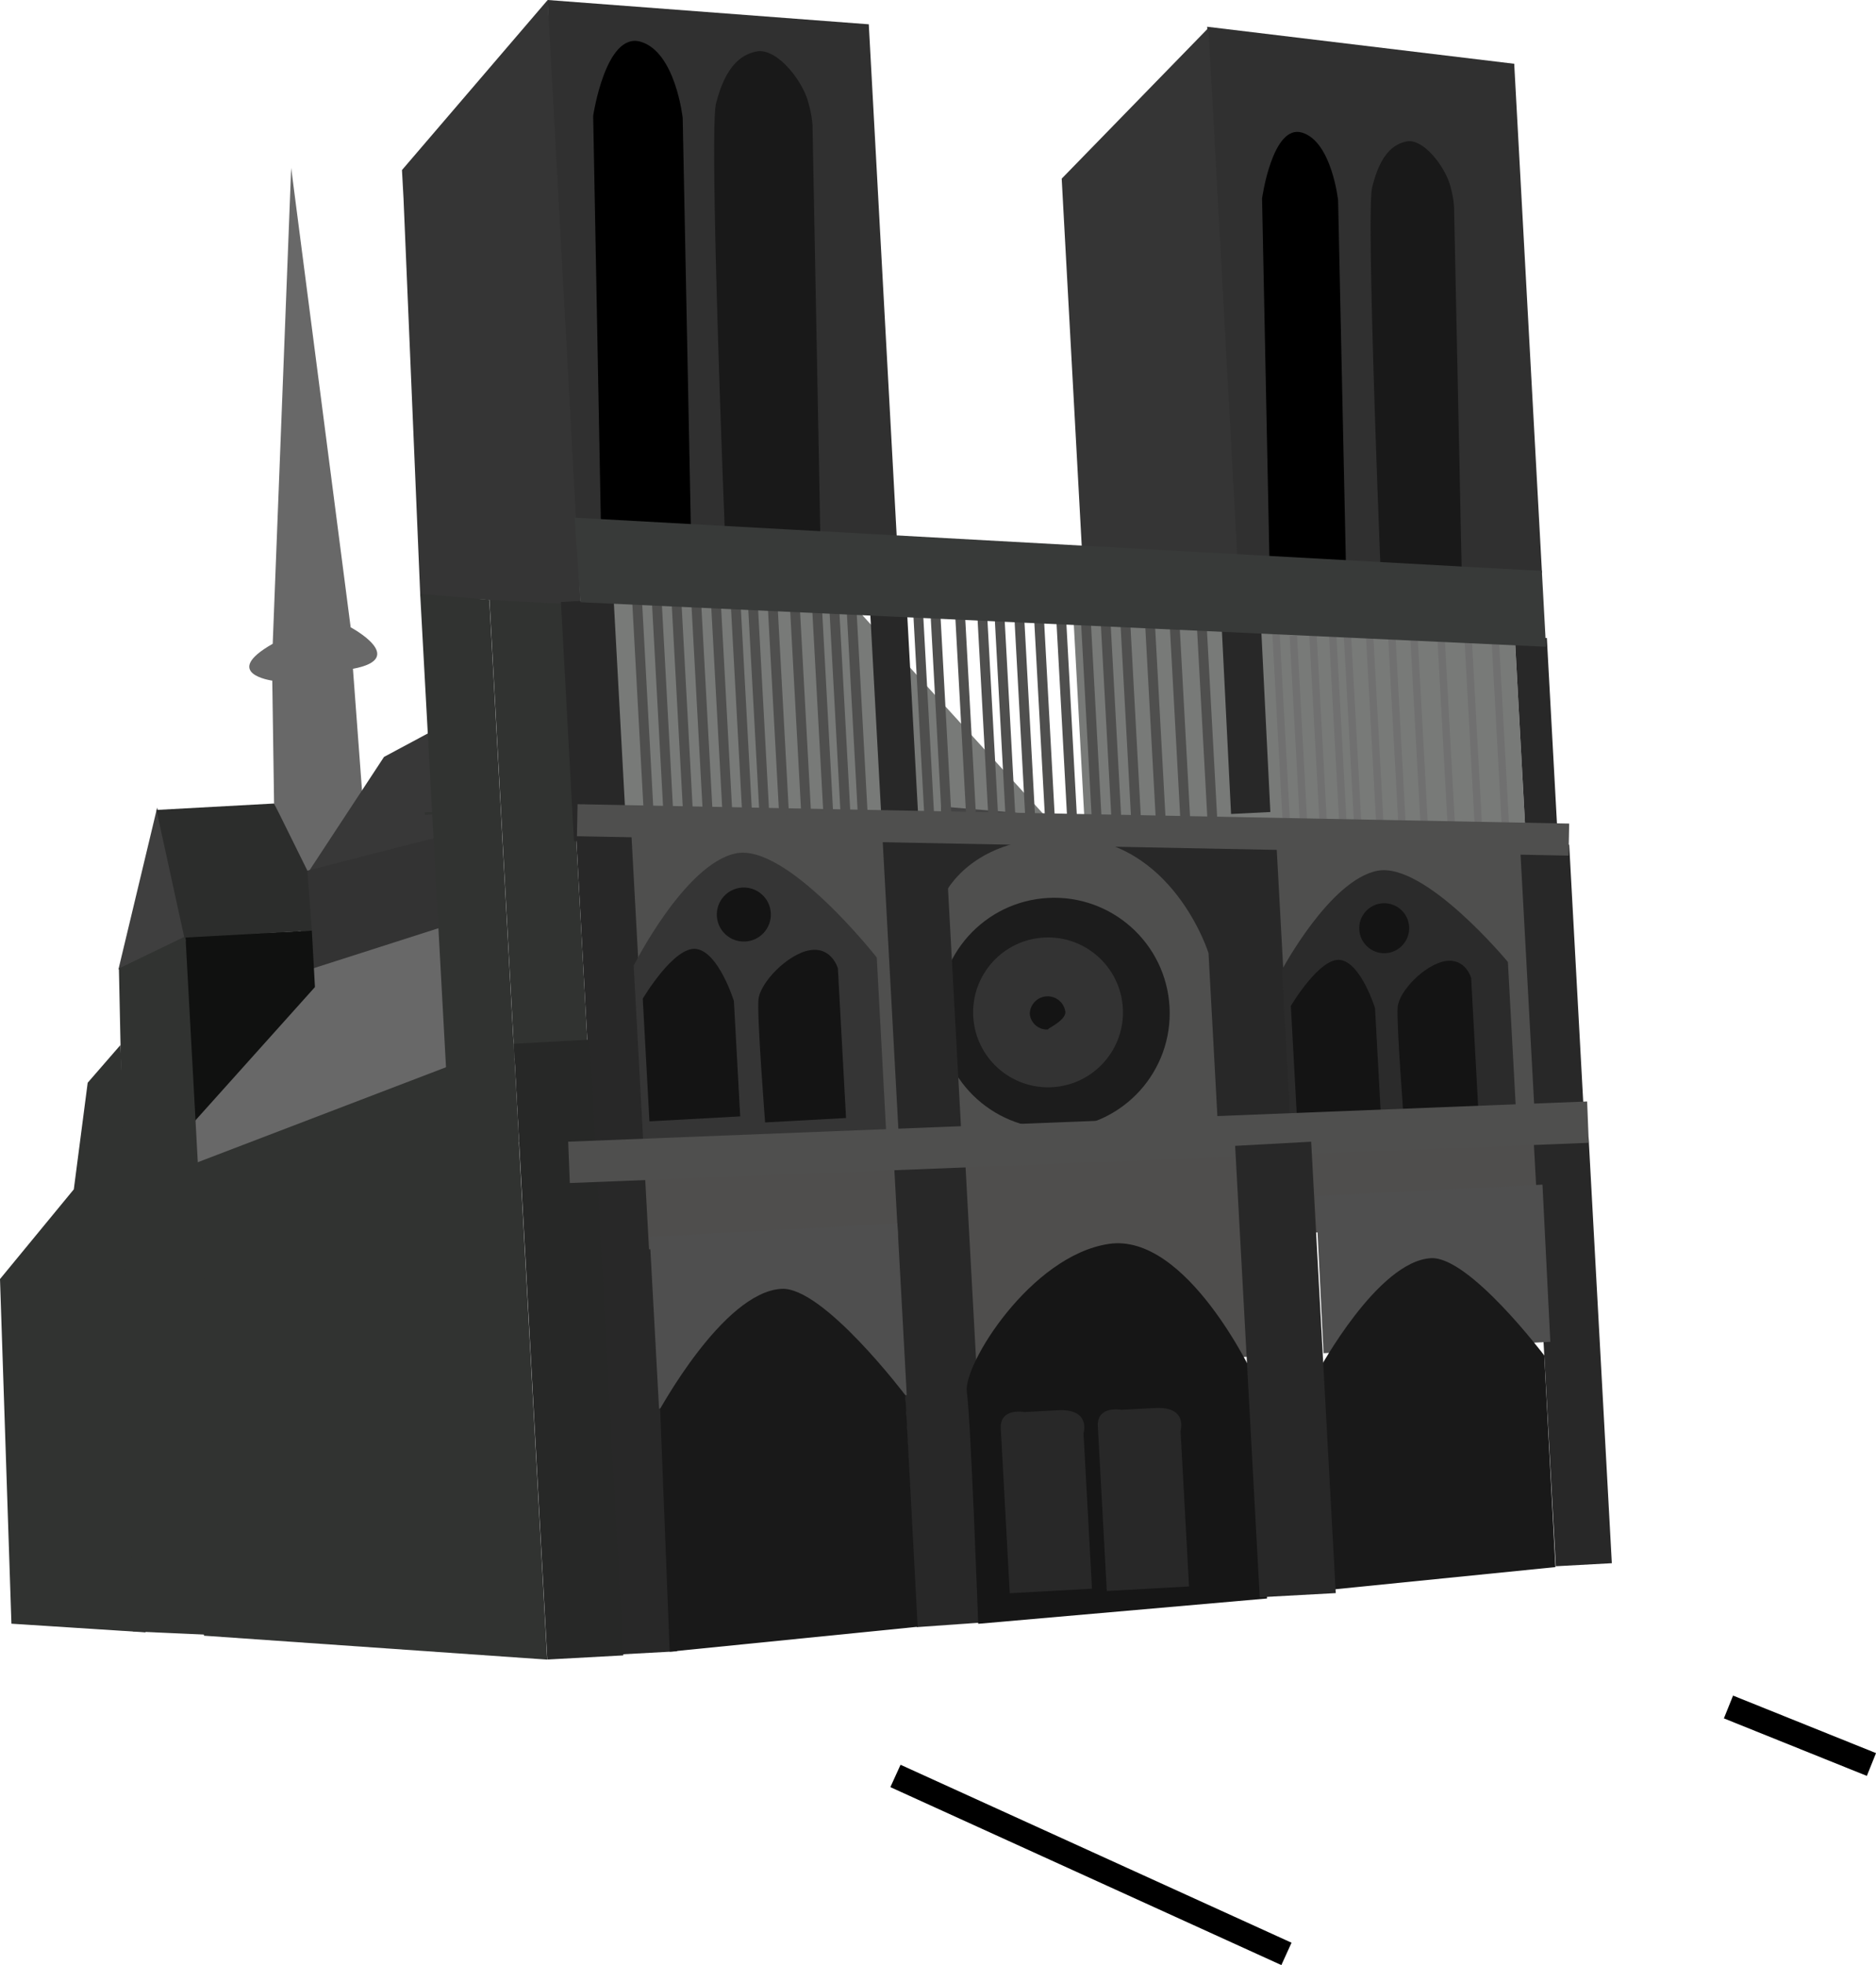 <svg id="Layer_4" data-name="Layer 4" xmlns="http://www.w3.org/2000/svg" viewBox="0 0 763.76 799.84"><defs><style>.cls-1{fill:#313331;}.cls-2{fill:#272827;}.cls-3{fill:#686868;}.cls-4{fill:#383838;}.cls-5{fill:#333;}.cls-6{fill:#787a78;}.cls-7{fill:#444;}.cls-8{fill:#707070;}.cls-9{fill:#4f4f4e;}.cls-10,.cls-17{fill:none;}.cls-11{fill:#303030;}.cls-12{fill:#101110;}.cls-13{fill:#3f3f3f;}.cls-14{fill:#353535;}.cls-15{fill:#191919;}.cls-16{fill:#4f4e4d;}.cls-17{stroke:#000;stroke-miterlimit:10;stroke-width:10px;}.cls-18{fill:#1c1c1c;}.cls-19{fill:#282828;}.cls-20{fill:#4f4f4f;}.cls-21{fill:#161616;}.cls-22{fill:#141414;}.cls-23{fill:#2b2b2b;}.cls-24{fill:#383a39;}.cls-25{fill:#2c2d2c;}</style></defs><title>church</title><rect class="cls-1" x="644.87" y="518.86" width="30" height="194" transform="translate(911.56 912.2) rotate(176.88)"/><rect class="cls-2" x="649.78" y="519.22" width="2" height="7" transform="matrix(-1, 0.05, -0.05, -1, 888.32, 726.55)"/><polyline class="cls-1" points="53.91 664.36 4.65 660.89 0 520.61 30.05 484.09 35.7 440.7 49.04 425.35 59.26 664.41 4.65 660.89"/><path class="cls-3" d="M584.44,554.88l3.72,49.87L566,640l-13.67-30.3-.73-50s-21.19-2.85.18-15L559.29,351l24.22,187S607.24,550.63,584.44,554.88Z" transform="translate(-440.75 -282.66)"/><polyline class="cls-3" points="180.08 370.39 126.28 394.17 75.81 460.01 76.64 475.18 183.62 435.19 180.08 370.39"/><polygon class="cls-4" points="125.88 358.32 178.46 340.67 176.1 297.5 156.34 308.08 125.19 355.49 125.88 358.32"/><polyline class="cls-5" points="179.87 377.37 121.97 395.92 123.03 354.92 177.66 340.87 179.87 374.53"/><polyline class="cls-6" points="425.35 331.97 229.91 117.3 234.34 336.96 425.35 331.97"/><rect class="cls-6" x="880.24" y="529.92" width="179" height="95" transform="translate(1528.74 818.5) rotate(176.88)"/><polygon class="cls-7" points="496.47 461.79 388.05 465.44 386.4 434.8 383.09 328.26 489.73 337.15 496.47 461.79"/><rect class="cls-8" x="1050.11" y="542.97" width="3" height="78" transform="translate(1692.6 823.12) rotate(176.88)"/><rect class="cls-8" x="1038.96" y="540.57" width="3" height="78" transform="translate(1670.19 818.94) rotate(176.88)"/><rect class="cls-8" x="1027.97" y="541.17" width="3" height="78" transform="translate(1648.27 820.74) rotate(176.88)"/><rect class="cls-8" x="1016.99" y="541.77" width="3" height="78" transform="translate(1626.36 822.53) rotate(176.88)"/><rect class="cls-8" x="1008" y="542.26" width="3" height="78" transform="translate(1608.42 824) rotate(176.88)"/><rect class="cls-8" x="989.87" y="540.25" width="3" height="78" transform="translate(1572.07 820.96) rotate(176.88)"/><rect class="cls-8" x="983.88" y="540.58" width="3" height="78" transform="translate(1560.11 821.94) rotate(176.88)"/><rect class="cls-8" x="975.89" y="541.01" width="3" height="78" transform="translate(1544.17 823.25) rotate(176.88)"/><rect class="cls-8" x="967.9" y="541.45" width="3" height="78" transform="translate(1528.23 824.56) rotate(176.88)"/><rect class="cls-8" x="960.8" y="539.83" width="3" height="78" transform="translate(1513.96 821.71) rotate(176.88)"/><rect class="cls-8" x="998.85" y="539.76" width="3" height="78" transform="translate(1590 819.49) rotate(176.88)"/><rect class="cls-9" x="689.61" y="620.04" width="378" height="154.13" transform="translate(1317.64 1110.08) rotate(179.9)"/><polygon class="cls-10" points="638.87 344.85 645.3 462.68 242.41 475.65 234.84 336.85 638.87 344.85"/><polygon class="cls-11" points="627.78 233.29 616.47 25.96 491.46 10.89 503.25 226.95 627.78 233.29"/><polygon class="cls-11" points="365.25 221.58 227.58 213.06 222.97 0 353.7 9.89 365.25 221.58"/><polygon class="cls-1" points="222.77 675.51 83.03 665.77 76.38 474.64 209.04 423.89 222.77 675.51"/><polygon class="cls-12" points="76.29 459.67 74.51 381.15 126.96 378.79 128.22 401.76 76.29 459.67"/><polygon class="cls-13" points="63.99 328.7 75.62 383.1 48.21 394.61 63.99 328.7"/><polygon class="cls-14" points="503.81 228.04 440.52 224.48 432.79 82.86 432.24 72.71 491.99 11.36 503.81 228.04"/><polygon class="cls-14" points="236.4 246.13 171.11 242.69 164.28 80.75 163.65 69.22 222.97 0 236.4 246.13"/><path class="cls-15" d="M1035.81,513.6l-3.08-146.66a39.91,39.91,0,0,0-1.3-7.7c-1.83-8.2-11.13-20.42-18.06-19-7.47,1.49-11.55,8.64-14,18.79s3.31,152.17,3.37,153.53c0,0,0,0,0,0l33,1.09A0,0,0,0,0,1035.81,513.6Z" transform="translate(-440.75 -282.66)"/><path d="M988.69,511.79l-3.17-147.55s-2.54-23.88-14.63-27.59-16.33,26.78-16.33,26.78l3,147.05Z" transform="translate(-440.75 -282.66)"/><path class="cls-15" d="M774.7,499.43l-3.16-165.75A43,43,0,0,0,770,325c-2.13-9.23-13-23-21.21-21.39-8.8,1.69-13.62,9.76-16.53,21.2s3.47,171.32,3.54,172.85c0,0,0,0,0,0l38.91,2.75S774.7,499.45,774.7,499.43Z" transform="translate(-440.75 -282.66)"/><path d="M722,496.75l-3.31-166.11s-2.93-26.88-17.15-31-19.3,30.2-19.3,30.2l3.14,165.56Z" transform="translate(-440.75 -282.66)"/><rect class="cls-16" x="831.5" y="753.08" width="117.5" height="85" transform="translate(1381.78 1258.81) rotate(176.88)"/><polygon class="cls-1" points="183.32 466.35 211.28 464.83 199.23 244.16 171.06 241.69 183.32 466.35"/><rect class="cls-1" x="613.69" y="613.24" width="5" height="1" transform="translate(824.15 910.34) rotate(176.88)"/><polygon class="cls-1" points="54.12 664.03 91.04 665.68 75.51 381.1 48.41 394.2 54.12 664.03"/><line class="cls-17" x1="703.7" y1="694.79" x2="761.9" y2="718.2"/><line class="cls-17" x1="364.56" y1="722.86" x2="523.74" y2="795.29"/><path class="cls-17" d="M1088,1120.29" transform="translate(-440.75 -282.66)"/><path class="cls-17" d="M1240.94,1096.92" transform="translate(-440.75 -282.66)"/><circle class="cls-18" cx="870" cy="695.03" r="47" transform="translate(-477.33 -234.23) rotate(-3.12)"/><rect class="cls-19" x="803.48" y="620.95" width="25.5" height="132" transform="translate(1227.91 1045.75) rotate(176.88)"/><rect class="cls-19" x="939.17" y="624.08" width="24.5" height="125.5" transform="translate(1498.09 1038.15) rotate(176.88)"/><rect class="cls-19" x="797.33" y="531.4" width="15" height="86" transform="translate(1199 821.45) rotate(176.88)"/><rect class="cls-19" x="678.81" y="618.83" width="22.5" height="137" transform="translate(975.78 1053.37) rotate(176.88)"/><rect class="cls-16" x="971.91" y="743.49" width="95" height="38.5" transform="translate(1638.1 1186.15) rotate(176.88)"/><polygon class="cls-19" points="392.85 470.44 403.2 660.16 373.27 662.29 365.08 503 363.39 472.05 392.85 470.44"/><polygon class="cls-19" points="264.88 474.42 264.99 476.42 266.73 508.37 275.67 672.13 242.21 673.95 231.43 476.25 264.88 474.42"/><polygon class="cls-16" points="363.84 471.02 363.89 472.02 365.58 502.98 264.23 508.51 262.49 476.55 363.84 471.02"/><rect class="cls-19" x="1062.75" y="626.97" width="20" height="116" transform="translate(1740.47 1027.82) rotate(176.88)"/><rect class="cls-19" x="1059.64" y="542.68" width="13" height="79" transform="translate(1721.66 822.75) rotate(176.88)"/><rect class="cls-19" x="938.7" y="536.18" width="16" height="82.5" transform="matrix(-1, 0.05, -0.05, -1, 1482.7, 819.76)"/><rect class="cls-19" x="671.72" y="527.07" width="21.5" height="97.5" transform="translate(954.55 830.95) rotate(176.88)"/><path class="cls-19" d="M936.46,738.48l-3.7-67.9s-14.56-46.65-57.65-47.11-51.6,27-51.6,27l-1.63-30,117.4,4.19L946,749l-8.13.94Z" transform="translate(-440.75 -282.66)"/><rect class="cls-9" x="675.7" y="613.96" width="403.78" height="13.04" transform="translate(1302.16 975.31) rotate(-178.88)"/><circle class="cls-5" cx="867.47" cy="694.67" r="30.5" transform="translate(-477.31 -234.36) rotate(-3.12)"/><rect class="cls-20" x="707.05" y="783.34" width="101" height="70" transform="translate(1117.8 1311.54) rotate(176.88)"/><polygon class="cls-19" points="646.75 462.84 656.21 636.27 633.39 637.51 625.47 492.38 623.92 464.09 646.75 462.84"/><polygon class="cls-16" points="624.33 463.15 624.38 464.06 625.93 492.36 533.28 497.41 531.68 468.2 624.33 463.15"/><rect class="cls-20" x="975.92" y="772.92" width="92.33" height="63.99" transform="matrix(-1, 0.05, -0.05, -1, 1645.74, 1270.29)"/><path class="cls-21" d="M956.59,933.29l-5.42-90.46s-27.23-58.6-59-53.86-59.4,49.31-57.8,60.24S839,943.59,839,943.59Z" transform="translate(-440.75 -282.66)"/><rect class="cls-9" x="930.21" y="536.97" width="4" height="82" transform="translate(1453.77 821.63) rotate(176.88)"/><rect class="cls-9" x="919.23" y="537.57" width="4" height="82" transform="translate(1431.85 823.43) rotate(176.88)"/><rect class="cls-9" x="909.13" y="536.12" width="4" height="82" transform="translate(1411.6 821.08) rotate(176.88)"/><rect class="cls-9" x="899.15" y="536.66" width="4" height="82" transform="translate(1391.67 822.71) rotate(176.88)"/><rect class="cls-9" x="891" y="534.1" width="4" height="82" transform="translate(1375.24 818.04) rotate(176.88)"/><rect class="cls-9" x="883.01" y="534.54" width="4" height="82" transform="translate(1359.3 819.34) rotate(176.88)"/><rect class="cls-9" x="873.02" y="535.08" width="4" height="82" transform="translate(1339.38 820.98) rotate(176.88)"/><rect class="cls-9" x="863.87" y="532.58" width="4" height="82" transform="translate(1320.95 816.47) rotate(176.88)"/><rect class="cls-9" x="855.88" y="533.01" width="4" height="82" transform="translate(1305.01 817.77) rotate(176.88)"/><rect class="cls-9" x="847.9" y="533.45" width="4" height="82" transform="translate(1289.07 819.08) rotate(176.88)"/><rect class="cls-9" x="840.91" y="533.83" width="4" height="82" transform="translate(1275.12 820.22) rotate(176.88)"/><rect class="cls-9" x="831.81" y="532.32" width="4" height="82" transform="translate(1256.86 817.71) rotate(176.88)"/><rect class="cls-9" x="821.83" y="532.87" width="4" height="82" transform="translate(1236.94 819.34) rotate(176.88)"/><rect class="cls-9" x="814.73" y="531.25" width="4" height="82" transform="translate(1222.66 816.5) rotate(176.88)"/><rect class="cls-9" x="787.69" y="531.73" width="4" height="81" transform="translate(1168.62 817.92) rotate(176.88)"/><rect class="cls-9" x="780.59" y="528.11" width="4" height="85" transform="translate(1154.34 815.08) rotate(176.88)"/><rect class="cls-9" x="773.6" y="528.49" width="4" height="85" transform="translate(1140.4 816.22) rotate(176.88)"/><rect class="cls-9" x="764.66" y="530.98" width="4" height="83" transform="translate(1122.63 819.68) rotate(176.88)"/><rect class="cls-9" x="755.54" y="526.47" width="4" height="88" transform="translate(1104.29 816.17) rotate(176.88)"/><rect class="cls-9" x="747.55" y="526.91" width="4" height="88" transform="translate(1088.34 817.48) rotate(176.88)"/><rect class="cls-9" x="740.56" y="527.29" width="4" height="88" transform="translate(1074.4 818.62) rotate(176.88)"/><rect class="cls-9" x="732.58" y="527.73" width="4" height="88" transform="translate(1058.46 819.93) rotate(176.88)"/><rect class="cls-9" x="724.59" y="528.16" width="4" height="88" transform="translate(1042.52 821.23) rotate(176.88)"/><rect class="cls-9" x="716.44" y="525.6" width="4" height="88" transform="translate(1026.08 816.56) rotate(176.88)"/><rect class="cls-9" x="708.45" y="526.04" width="4" height="88" transform="translate(1010.14 817.87) rotate(176.88)"/><rect class="cls-9" x="700.46" y="526.48" width="4" height="88" transform="translate(994.2 819.17) rotate(176.88)"/><path class="cls-15" d="M814.35,944.8l-5-94.23s-33.43-44.24-50.43-43.32c-24,1.31-50.31,50.82-49.42,48.76l3.9,98.93Z" transform="translate(-440.75 -282.66)"/><path class="cls-15" d="M1074,920.51l-4.55-86.14s-30.56-40.45-46.1-39.6c-21.91,1.2-46,46.45-45.17,44.58l3.56,90.44Z" transform="translate(-440.75 -282.66)"/><rect class="cls-2" x="656.66" y="706.51" width="31" height="251" transform="translate(947.91 1343.51) rotate(176.88)"/><path class="cls-14" d="M801.74,747.33l-99,2.23-4-73.88s20.78-41.36,41.57-45.67,57.39,42.38,57.39,42.38Z" transform="translate(-440.75 -282.66)"/><path class="cls-22" d="M785.19,737.72l-3.32-60.91s-2.49-8.88-11.42-7.39-20.32,13.13-20.93,20.17,2.72,49.93,2.72,49.93Z" transform="translate(-440.75 -282.66)"/><path class="cls-22" d="M742.1,737.06l-2.56-46.93s-6.08-19.7-15.18-21.2-21.93,20.22-21.93,20.22l2.72,49.93Z" transform="translate(-440.75 -282.66)"/><circle class="cls-22" cx="743.62" cy="654.86" r="11" transform="translate(-475.33 -241.17) rotate(-3.12)"/><path class="cls-23" d="M1058.23,740.14l-92,2.23-3.54-65s19.42-36.43,38.75-40.27,53.21,37.12,53.21,37.12Z" transform="translate(-440.75 -282.66)"/><path class="cls-22" d="M1042.75,737l-3.07-56.3s-2.3-8.21-10.55-6.83-18.78,12.13-19.35,18.64,2.52,46.14,2.52,46.14Z" transform="translate(-440.75 -282.66)"/><path class="cls-22" d="M1002.92,736.38,1000.55,693s-5.62-18.21-14-19.6-20.27,18.69-20.27,18.69l2.52,46.14Z" transform="translate(-440.75 -282.66)"/><circle class="cls-22" cx="1004.32" cy="660.41" r="10.17" transform="translate(-475.24 -226.96) rotate(-3.12)"/><polygon class="cls-24" points="622.21 232.09 627.72 232.29 629.41 263.25 236.34 245.13 234.23 215.54 233.96 210.71 622.21 232.09"/><polygon class="cls-25" points="126.96 378.79 125.13 354.36 111.62 327.05 63.69 329.67 75.04 381.63 126.96 378.79"/><path class="cls-19" d="M924.83,928.39l-3.45-63.25s3.18-10.12-10.46-9.38l-13.64.74s-10.06-1.94-9.58,6.74l3.65,67Z" transform="translate(-440.75 -282.66)"/><path class="cls-19" d="M885.32,929.3l-3.45-63.25s3.18-10.12-10.46-9.38l-13.64.74s-10.06-1.94-9.58,6.74l3.65,67Z" transform="translate(-440.75 -282.66)"/><path class="cls-22" d="M860,695.33a7,7,0,0,0,7.61,6.34c-1.52.08,7.07-3.41,6.87-7.13a7.27,7.27,0,0,0-14.48.79Z" transform="translate(-440.75 -282.66)"/><rect class="cls-9" x="672.23" y="739.19" width="415.16" height="16.84" transform="translate(1347.68 1177.26) rotate(177.74)"/><rect class="cls-19" x="948.54" y="748.12" width="31" height="184" transform="translate(1531.67 1343.82) rotate(176.88)"/></svg>